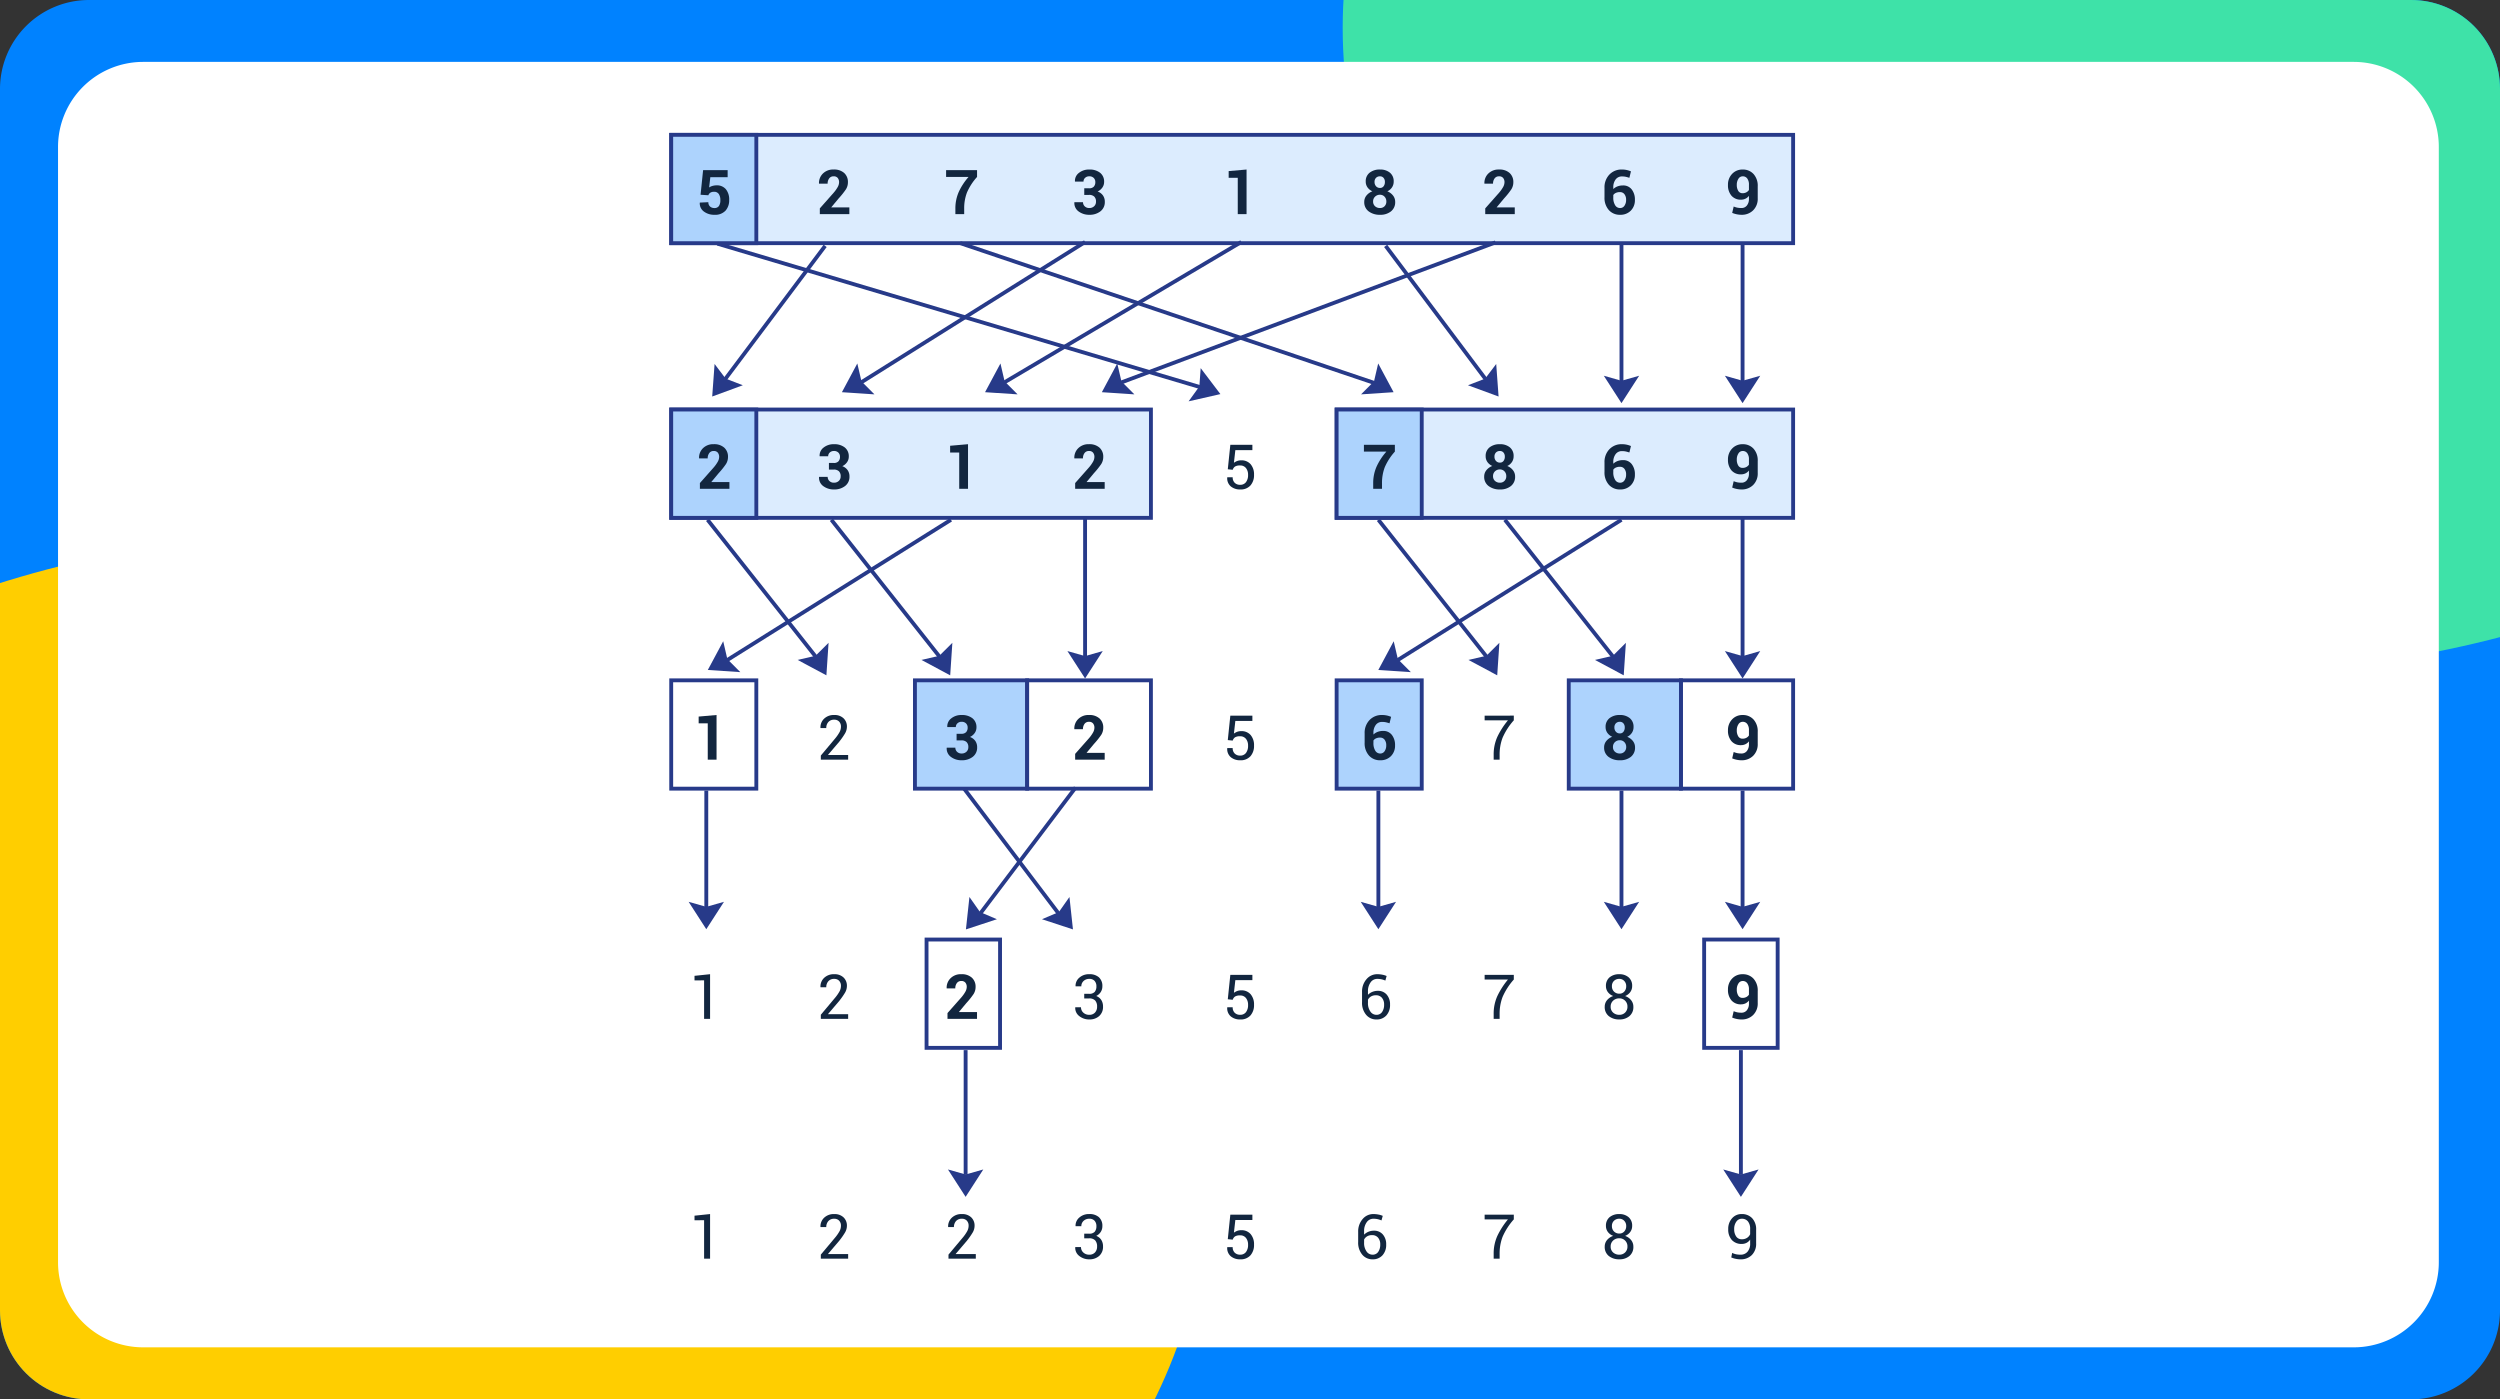 <svg xmlns="http://www.w3.org/2000/svg" xmlns:xlink="http://www.w3.org/1999/xlink" width="646.217" height="361.714" viewBox="0 0 646.217 361.714">
  <rect x="0" y="0" width="646.217" height="361.714" fill="#333333" stroke="none"/>
  <defs>
    <clipPath id="clip-path">
      <path id="Exclusión_3" data-name="Exclusión 3" d="M623.217,361.714H23a23,23,0,0,1-23-23V23A23,23,0,0,1,23,0H623.217a23,23,0,0,1,23,23V338.713a23,23,0,0,1-23,23ZM48.9,20.2a23.026,23.026,0,0,0-23,23V321.4a23.026,23.026,0,0,0,23,23H597.316a23.026,23.026,0,0,0,23-23V43.2a23.026,23.026,0,0,0-23-23Z" transform="translate(0 0)" fill="#1789f7"/>
    </clipPath>
  </defs>
  <g id="Grupo_1075367" data-name="Grupo 1075367" transform="translate(7000 6940.357)">
    <path id="Trazado_830830" data-name="Trazado 830830" d="M23,0H623.217a23,23,0,0,1,23,23V338.714a23,23,0,0,1-23,23H23a23,23,0,0,1-23-23V23A23,23,0,0,1,23,0Z" transform="translate(-7000 -6940.357)" fill="#0082ff"/>
    <g id="Enmascarar_grupo_124" data-name="Enmascarar grupo 124" transform="translate(-7000 -6940.357)" clip-path="url(#clip-path)">
      <ellipse id="Elipse_9726" data-name="Elipse 9726" cx="224.686" cy="166.908" rx="224.686" ry="166.908" transform="translate(-137.272 137.566)" fill="#ffce00"/>
      <ellipse id="Elipse_9727" data-name="Elipse 9727" cx="224.686" cy="166.908" rx="224.686" ry="166.908" transform="translate(347.066 -159.693)" fill="#3ee2a8"/>
    </g>
    <path id="Trazado_830831" data-name="Trazado 830831" d="M22,0H593.4a22,22,0,0,1,22,22V310.269a22,22,0,0,1-22,22H22a22,22,0,0,1-22-22V22A22,22,0,0,1,22,0Z" transform="translate(-6985 -6924.357)" fill="#fff"/>
    <g id="Trazado_830832" data-name="Trazado 830832" transform="translate(-6827 -6835)" fill="#dcecfe">
      <path d="M 124.5 28.5 L 0.5 28.5 L 0.5 0.5 L 124.5 0.5 L 124.5 28.5 Z" stroke="none"/>
      <path d="M 1 1 L 1 28 L 124 28 L 124 1 L 1 1 M 0 0 L 125 0 L 125 29 L 0 29 L 0 0 Z" stroke="none" fill="#273a89"/>
    </g>
    <g id="Trazado_830833" data-name="Trazado 830833" transform="translate(-6655 -6835)" fill="#dcecfe">
      <path d="M 118.5 28.5 L 0.5 28.5 L 0.5 0.5 L 118.5 0.5 L 118.5 28.5 Z" stroke="none"/>
      <path d="M 1 1 L 1 28 L 118 28 L 118 1 L 1 1 M 0 0 L 119 0 L 119 29 L 0 29 L 0 0 Z" stroke="none" fill="#273a89"/>
    </g>
    <g id="Trazado_830834" data-name="Trazado 830834" transform="translate(-6827 -6835)" fill="#add3fd">
      <path d="M 22.5 28.5 L 0.5 28.5 L 0.5 0.5 L 22.5 0.5 L 22.5 28.5 Z" stroke="none"/>
      <path d="M 1 1 L 1 28 L 22 28 L 22 1 L 1 1 M 0 0 L 23 0 L 23 29 L 0 29 L 0 0 Z" stroke="none" fill="#273a89"/>
    </g>
    <g id="Trazado_830835" data-name="Trazado 830835" transform="translate(-6655 -6835)" fill="#add3fd">
      <path d="M 22.5 28.5 L 0.5 28.5 L 0.5 0.5 L 22.5 0.5 L 22.5 28.5 Z" stroke="none"/>
      <path d="M 1 1 L 1 28 L 22 28 L 22 1 L 1 1 M 0 0 L 23 0 L 23 29 L 0 29 L 0 0 Z" stroke="none" fill="#273a89"/>
    </g>
    <path id="Trazado_830836" data-name="Trazado 830836" d="M8.547,0H.914V-1.492L4.438-5.477A8.9,8.9,0,0,0,5.559-7.051a2.616,2.616,0,0,0,.332-1.184,1.7,1.7,0,0,0-.352-1.125,1.294,1.294,0,0,0-1.055-.422,1.354,1.354,0,0,0-1.148.539A2.208,2.208,0,0,0,2.93-7.875H.711L.7-7.922a3.379,3.379,0,0,1,1-2.566,3.746,3.746,0,0,1,2.789-1.051,3.858,3.858,0,0,1,2.719.895,3.111,3.111,0,0,1,.969,2.4,3.379,3.379,0,0,1-.543,1.867A21.021,21.021,0,0,1,5.758-4.039L3.883-1.789,3.9-1.75H8.547Z" transform="translate(-6820 -6814)" fill="#12263f"/>
    <path id="Trazado_830837" data-name="Trazado 830837" d="M8.555-9.617A14.691,14.691,0,0,0,5.93-5.551a11.494,11.494,0,0,0-.7,4.145V0H2.953V-1.406a10.535,10.535,0,0,1,.871-4.332A15.775,15.775,0,0,1,6.359-9.617H.555v-1.758h8Z" transform="translate(-6648 -6814)" fill="#12263f"/>
    <path id="Trazado_830838" data-name="Trazado 830838" d="M4.523-6.687A1.578,1.578,0,0,0,5.73-7.109,1.672,1.672,0,0,0,6.125-8.3a1.455,1.455,0,0,0-.414-1.062,1.546,1.546,0,0,0-1.156-.422A1.514,1.514,0,0,0,3.5-9.4a1.255,1.255,0,0,0-.426.977H.875L.859-8.469a2.582,2.582,0,0,1,1.031-2.2,4.115,4.115,0,0,1,2.664-.867,4.362,4.362,0,0,1,2.8.832A2.879,2.879,0,0,1,8.4-8.32a2.474,2.474,0,0,1-.449,1.434,3.07,3.07,0,0,1-1.23,1.027A2.873,2.873,0,0,1,8.094-4.84a2.784,2.784,0,0,1,.484,1.652A2.964,2.964,0,0,1,7.449-.73,4.518,4.518,0,0,1,4.555.164,4.51,4.51,0,0,1,1.836-.68,2.663,2.663,0,0,1,.711-3.047l.016-.047H2.945A1.433,1.433,0,0,0,3.395-2.02a1.6,1.6,0,0,0,1.16.434A1.76,1.76,0,0,0,5.82-2.047,1.538,1.538,0,0,0,6.3-3.211a1.766,1.766,0,0,0-.453-1.332,1.85,1.85,0,0,0-1.328-.434H3.266V-6.687Z" transform="translate(-6789 -6814)" fill="#12263f"/>
    <path id="Trazado_830839" data-name="Trazado 830839" d="M8.25-8.422a2.623,2.623,0,0,1-.437,1.5,2.946,2.946,0,0,1-1.2,1.02,3.479,3.479,0,0,1,1.477,1.1,2.621,2.621,0,0,1,.547,1.637,2.97,2.97,0,0,1-1.1,2.457A4.353,4.353,0,0,1,4.727.164,4.7,4.7,0,0,1,1.789-.715,2.917,2.917,0,0,1,.641-3.172a2.563,2.563,0,0,1,.566-1.637,3.591,3.591,0,0,1,1.535-1.1A3.041,3.041,0,0,1,1.48-6.926a2.543,2.543,0,0,1-.457-1.5A2.77,2.77,0,0,1,2.047-10.73a4.17,4.17,0,0,1,2.664-.809,3.894,3.894,0,0,1,2.555.809A2.818,2.818,0,0,1,8.25-8.422Zm-1.9,5.141a1.718,1.718,0,0,0-.473-1.246,1.561,1.561,0,0,0-1.168-.488,1.764,1.764,0,0,0-1.273.488A1.654,1.654,0,0,0,2.93-3.281a1.591,1.591,0,0,0,.5,1.234,1.841,1.841,0,0,0,1.293.461,1.578,1.578,0,0,0,1.164-.461A1.668,1.668,0,0,0,6.352-3.281ZM5.977-8.32a1.544,1.544,0,0,0-.352-1.066,1.167,1.167,0,0,0-.914-.395,1.375,1.375,0,0,0-1.023.387A1.46,1.46,0,0,0,3.3-8.32,1.593,1.593,0,0,0,3.7-7.2a1.333,1.333,0,0,0,1.031.426A1.112,1.112,0,0,0,5.633-7.2,1.727,1.727,0,0,0,5.977-8.32Z" transform="translate(-6617 -6814)" fill="#12263f"/>
    <path id="Trazado_830840" data-name="Trazado 830840" d="M6.219,0H3.945V-9.391H1.594v-1.742l4.625-.406Z" transform="translate(-6756 -6814)" fill="#12263f"/>
    <path id="Trazado_830841" data-name="Trazado 830841" d="M5.227-11.539a5.886,5.886,0,0,1,1.23.121,6.215,6.215,0,0,1,1.121.355L7.172-9.391a8.623,8.623,0,0,0-.953-.27,4.725,4.725,0,0,0-.977-.09,1.967,1.967,0,0,0-1.613.766,3.327,3.327,0,0,0-.613,2.133v.367A3.172,3.172,0,0,1,4.1-7.176a3.82,3.82,0,0,1,1.4-.246A2.748,2.748,0,0,1,7.781-6.387a4.217,4.217,0,0,1,.82,2.7A3.778,3.778,0,0,1,7.539-.906,3.736,3.736,0,0,1,4.766.164a3.763,3.763,0,0,1-2.9-1.219A4.738,4.738,0,0,1,.742-4.391V-6.773a4.748,4.748,0,0,1,1.27-3.465A4.3,4.3,0,0,1,5.227-11.539ZM4.742-5.7a2.505,2.505,0,0,0-1.051.2,1.618,1.618,0,0,0-.676.551v.609A3.637,3.637,0,0,0,3.5-2.3a1.465,1.465,0,0,0,1.27.719,1.319,1.319,0,0,0,1.133-.6,2.545,2.545,0,0,0,.422-1.5A2.305,2.305,0,0,0,5.895-5.16,1.4,1.4,0,0,0,4.742-5.7Z" transform="translate(-6586 -6814)" fill="#12263f"/>
    <path id="Trazado_830842" data-name="Trazado 830842" d="M8.547,0H.914V-1.492L4.438-5.477A8.9,8.9,0,0,0,5.559-7.051a2.616,2.616,0,0,0,.332-1.184,1.7,1.7,0,0,0-.352-1.125,1.294,1.294,0,0,0-1.055-.422,1.354,1.354,0,0,0-1.148.539A2.208,2.208,0,0,0,2.93-7.875H.711L.7-7.922a3.379,3.379,0,0,1,1-2.566,3.746,3.746,0,0,1,2.789-1.051,3.858,3.858,0,0,1,2.719.895,3.111,3.111,0,0,1,.969,2.4,3.379,3.379,0,0,1-.543,1.867A21.021,21.021,0,0,1,5.758-4.039L3.883-1.789,3.9-1.75H8.547Z" transform="translate(-6723 -6814)" fill="#12263f"/>
    <path id="Trazado_830843" data-name="Trazado 830843" d="M4.156-1.586a1.73,1.73,0,0,0,1.383-.637A2.669,2.669,0,0,0,6.078-4v-.734a2.515,2.515,0,0,1-.906.742,2.577,2.577,0,0,1-1.125.25A3.134,3.134,0,0,1,1.559-4.773a4.111,4.111,0,0,1-.9-2.8,3.95,3.95,0,0,1,1.07-2.836,3.609,3.609,0,0,1,2.734-1.125,3.674,3.674,0,0,1,2.8,1.156,4.494,4.494,0,0,1,1.086,3.2v3.063A4.168,4.168,0,0,1,7.168-.992,4.132,4.132,0,0,1,4.156.164,6.083,6.083,0,0,1,2.934.035,6.265,6.265,0,0,1,1.75-.328l.383-1.648a5.191,5.191,0,0,0,.961.3A5.447,5.447,0,0,0,4.156-1.586ZM4.43-5.414a2.033,2.033,0,0,0,.977-.227,1.808,1.808,0,0,0,.672-.609V-7.578a2.635,2.635,0,0,0-.437-1.637,1.405,1.405,0,0,0-1.172-.566,1.28,1.28,0,0,0-1.109.637,2.774,2.774,0,0,0-.422,1.566,2.861,2.861,0,0,0,.383,1.57A1.24,1.24,0,0,0,4.43-5.414Z" transform="translate(-6554 -6814)" fill="#12263f"/>
    <path id="Trazado_830844" data-name="Trazado 830844" d="M1.367-5.055l.656-6.32h5.7v1.367H3.32L2.953-6.734a3.511,3.511,0,0,1,.813-.449,2.858,2.858,0,0,1,1.016-.184,3.1,3.1,0,0,1,2.473.988,3.992,3.992,0,0,1,.895,2.754A4,4,0,0,1,7.23-.875,3.382,3.382,0,0,1,4.555.164,3.666,3.666,0,0,1,2.148-.625a2.731,2.731,0,0,1-.922-2.32l.016-.047H2.633a1.9,1.9,0,0,0,.535,1.441,1.924,1.924,0,0,0,1.387.512A1.816,1.816,0,0,0,6.07-1.727a2.976,2.976,0,0,0,.539-1.883,2.71,2.71,0,0,0-.543-1.758,1.835,1.835,0,0,0-1.512-.672,2.416,2.416,0,0,0-1.312.273,1.6,1.6,0,0,0-.6.844Z" transform="translate(-6684 -6814)" fill="#12263f"/>
    <g id="Trazado_830845" data-name="Trazado 830845" transform="translate(-6827 -6906)" fill="#dcecfe">
      <path d="M 290.5 28.5 L 0.5 28.5 L 0.5 0.5 L 290.5 0.5 L 290.5 28.5 Z" stroke="none"/>
      <path d="M 1 1 L 1 28 L 290 28 L 290 1 L 1 1 M 0 0 L 291 0 L 291 29 L 0 29 L 0 0 Z" stroke="none" fill="#273a89"/>
    </g>
    <g id="Trazado_830846" data-name="Trazado 830846" transform="translate(-6827 -6906)" fill="#add3fd">
      <path d="M 22.5 28.5 L 0.5 28.5 L 0.5 0.5 L 22.5 0.5 L 22.5 28.5 Z" stroke="none"/>
      <path d="M 1 1 L 1 28 L 22 28 L 22 1 L 1 1 M 0 0 L 23 0 L 23 29 L 0 29 L 0 0 Z" stroke="none" fill="#273a89"/>
    </g>
    <path id="Trazado_830847" data-name="Trazado 830847" d="M1.086-5.016l.656-6.359H8.086v1.828H3.609L3.3-6.891a2.756,2.756,0,0,1,.8-.387,3.855,3.855,0,0,1,1.055-.168,3.015,3.015,0,0,1,2.457.98,4.162,4.162,0,0,1,.871,2.816A3.989,3.989,0,0,1,7.539-.906,3.658,3.658,0,0,1,4.648.164,4.372,4.372,0,0,1,1.961-.668,2.6,2.6,0,0,1,.883-2.953L.9-2.992l2.2-.1a1.438,1.438,0,0,0,.43,1.109,1.589,1.589,0,0,0,1.125.4,1.342,1.342,0,0,0,1.184-.531A2.627,2.627,0,0,0,6.2-3.633,2.691,2.691,0,0,0,5.8-5.2a1.372,1.372,0,0,0-1.2-.582,1.748,1.748,0,0,0-1,.242,1.321,1.321,0,0,0-.5.656Z" transform="translate(-6820 -6885)" fill="#12263f"/>
    <path id="Trazado_830848" data-name="Trazado 830848" d="M8.547,0H.914V-1.492L4.438-5.477A8.9,8.9,0,0,0,5.559-7.051a2.616,2.616,0,0,0,.332-1.184,1.7,1.7,0,0,0-.352-1.125,1.294,1.294,0,0,0-1.055-.422,1.354,1.354,0,0,0-1.148.539A2.208,2.208,0,0,0,2.93-7.875H.711L.7-7.922a3.379,3.379,0,0,1,1-2.566,3.746,3.746,0,0,1,2.789-1.051,3.858,3.858,0,0,1,2.719.895,3.111,3.111,0,0,1,.969,2.4,3.379,3.379,0,0,1-.543,1.867A21.021,21.021,0,0,1,5.758-4.039L3.883-1.789,3.9-1.75H8.547Z" transform="translate(-6789 -6885)" fill="#12263f"/>
    <path id="Trazado_830849" data-name="Trazado 830849" d="M8.555-9.617A14.691,14.691,0,0,0,5.93-5.551a11.494,11.494,0,0,0-.7,4.145V0H2.953V-1.406a10.535,10.535,0,0,1,.871-4.332A15.775,15.775,0,0,1,6.359-9.617H.555v-1.758h8Z" transform="translate(-6756 -6885)" fill="#12263f"/>
    <path id="Trazado_830850" data-name="Trazado 830850" d="M4.523-6.687A1.578,1.578,0,0,0,5.73-7.109,1.672,1.672,0,0,0,6.125-8.3a1.455,1.455,0,0,0-.414-1.062,1.546,1.546,0,0,0-1.156-.422A1.514,1.514,0,0,0,3.5-9.4a1.255,1.255,0,0,0-.426.977H.875L.859-8.469a2.582,2.582,0,0,1,1.031-2.2,4.115,4.115,0,0,1,2.664-.867,4.362,4.362,0,0,1,2.8.832A2.879,2.879,0,0,1,8.4-8.32a2.474,2.474,0,0,1-.449,1.434,3.07,3.07,0,0,1-1.23,1.027A2.873,2.873,0,0,1,8.094-4.84a2.784,2.784,0,0,1,.484,1.652A2.964,2.964,0,0,1,7.449-.73,4.518,4.518,0,0,1,4.555.164,4.51,4.51,0,0,1,1.836-.68,2.663,2.663,0,0,1,.711-3.047l.016-.047H2.945A1.433,1.433,0,0,0,3.395-2.02a1.6,1.6,0,0,0,1.16.434A1.76,1.76,0,0,0,5.82-2.047,1.538,1.538,0,0,0,6.3-3.211a1.766,1.766,0,0,0-.453-1.332,1.85,1.85,0,0,0-1.328-.434H3.266V-6.687Z" transform="translate(-6723 -6885)" fill="#12263f"/>
    <path id="Trazado_830851" data-name="Trazado 830851" d="M6.219,0H3.945V-9.391H1.594v-1.742l4.625-.406Z" transform="translate(-6684 -6885)" fill="#12263f"/>
    <path id="Trazado_830852" data-name="Trazado 830852" d="M8.25-8.422a2.623,2.623,0,0,1-.437,1.5,2.946,2.946,0,0,1-1.2,1.02,3.479,3.479,0,0,1,1.477,1.1,2.621,2.621,0,0,1,.547,1.637,2.97,2.97,0,0,1-1.1,2.457A4.353,4.353,0,0,1,4.727.164,4.7,4.7,0,0,1,1.789-.715,2.917,2.917,0,0,1,.641-3.172a2.563,2.563,0,0,1,.566-1.637,3.591,3.591,0,0,1,1.535-1.1A3.041,3.041,0,0,1,1.48-6.926a2.543,2.543,0,0,1-.457-1.5A2.77,2.77,0,0,1,2.047-10.73a4.17,4.17,0,0,1,2.664-.809,3.894,3.894,0,0,1,2.555.809A2.818,2.818,0,0,1,8.25-8.422Zm-1.9,5.141a1.718,1.718,0,0,0-.473-1.246,1.561,1.561,0,0,0-1.168-.488,1.764,1.764,0,0,0-1.273.488A1.654,1.654,0,0,0,2.93-3.281a1.591,1.591,0,0,0,.5,1.234,1.841,1.841,0,0,0,1.293.461,1.578,1.578,0,0,0,1.164-.461A1.668,1.668,0,0,0,6.352-3.281ZM5.977-8.32a1.544,1.544,0,0,0-.352-1.066,1.167,1.167,0,0,0-.914-.395,1.375,1.375,0,0,0-1.023.387A1.46,1.46,0,0,0,3.3-8.32,1.593,1.593,0,0,0,3.7-7.2a1.333,1.333,0,0,0,1.031.426A1.112,1.112,0,0,0,5.633-7.2,1.727,1.727,0,0,0,5.977-8.32Z" transform="translate(-6648 -6885)" fill="#12263f"/>
    <path id="Trazado_830853" data-name="Trazado 830853" d="M8.547,0H.914V-1.492L4.438-5.477A8.9,8.9,0,0,0,5.559-7.051a2.616,2.616,0,0,0,.332-1.184,1.7,1.7,0,0,0-.352-1.125,1.294,1.294,0,0,0-1.055-.422,1.354,1.354,0,0,0-1.148.539A2.208,2.208,0,0,0,2.93-7.875H.711L.7-7.922a3.379,3.379,0,0,1,1-2.566,3.746,3.746,0,0,1,2.789-1.051,3.858,3.858,0,0,1,2.719.895,3.111,3.111,0,0,1,.969,2.4,3.379,3.379,0,0,1-.543,1.867A21.021,21.021,0,0,1,5.758-4.039L3.883-1.789,3.9-1.75H8.547Z" transform="translate(-6617 -6885)" fill="#12263f"/>
    <path id="Trazado_830854" data-name="Trazado 830854" d="M5.227-11.539a5.886,5.886,0,0,1,1.23.121,6.215,6.215,0,0,1,1.121.355L7.172-9.391a8.623,8.623,0,0,0-.953-.27,4.725,4.725,0,0,0-.977-.09,1.967,1.967,0,0,0-1.613.766,3.327,3.327,0,0,0-.613,2.133v.367A3.172,3.172,0,0,1,4.1-7.176a3.82,3.82,0,0,1,1.4-.246A2.748,2.748,0,0,1,7.781-6.387a4.217,4.217,0,0,1,.82,2.7A3.778,3.778,0,0,1,7.539-.906,3.736,3.736,0,0,1,4.766.164a3.763,3.763,0,0,1-2.9-1.219A4.738,4.738,0,0,1,.742-4.391V-6.773a4.748,4.748,0,0,1,1.27-3.465A4.3,4.3,0,0,1,5.227-11.539ZM4.742-5.7a2.505,2.505,0,0,0-1.051.2,1.618,1.618,0,0,0-.676.551v.609A3.637,3.637,0,0,0,3.5-2.3a1.465,1.465,0,0,0,1.27.719,1.319,1.319,0,0,0,1.133-.6,2.545,2.545,0,0,0,.422-1.5A2.305,2.305,0,0,0,5.895-5.16,1.4,1.4,0,0,0,4.742-5.7Z" transform="translate(-6586 -6885)" fill="#12263f"/>
    <path id="Trazado_830855" data-name="Trazado 830855" d="M4.156-1.586a1.73,1.73,0,0,0,1.383-.637A2.669,2.669,0,0,0,6.078-4v-.734a2.515,2.515,0,0,1-.906.742,2.577,2.577,0,0,1-1.125.25A3.134,3.134,0,0,1,1.559-4.773a4.111,4.111,0,0,1-.9-2.8,3.95,3.95,0,0,1,1.07-2.836,3.609,3.609,0,0,1,2.734-1.125,3.674,3.674,0,0,1,2.8,1.156,4.494,4.494,0,0,1,1.086,3.2v3.063A4.168,4.168,0,0,1,7.168-.992,4.132,4.132,0,0,1,4.156.164,6.083,6.083,0,0,1,2.934.035,6.265,6.265,0,0,1,1.75-.328l.383-1.648a5.191,5.191,0,0,0,.961.3A5.447,5.447,0,0,0,4.156-1.586ZM4.43-5.414a2.033,2.033,0,0,0,.977-.227,1.808,1.808,0,0,0,.672-.609V-7.578a2.635,2.635,0,0,0-.437-1.637,1.405,1.405,0,0,0-1.172-.566,1.28,1.28,0,0,0-1.109.637,2.774,2.774,0,0,0-.422,1.566,2.861,2.861,0,0,0,.383,1.57A1.24,1.24,0,0,0,4.43-5.414Z" transform="translate(-6554 -6885)" fill="#12263f"/>
    <path id="Trazado_830856" data-name="Trazado 830856" d="M5.547,0H4V-9.953L1.523-9.93v-1.187l4.023-.422Z" transform="translate(-6822 -6677)" fill="#12263f"/>
    <path id="Trazado_830857" data-name="Trazado 830857" d="M8.234,0H1.172V-1.055l3.57-4.258a10.726,10.726,0,0,0,1.293-1.84,3.07,3.07,0,0,0,.34-1.379,1.841,1.841,0,0,0-.461-1.293,1.639,1.639,0,0,0-1.273-.5,1.908,1.908,0,0,0-1.535.617,2.286,2.286,0,0,0-.527,1.539H1.094l-.016-.047a3.068,3.068,0,0,1,.93-2.355,3.566,3.566,0,0,1,2.633-.965,3.31,3.31,0,0,1,2.4.844,2.894,2.894,0,0,1,.875,2.18,3.476,3.476,0,0,1-.5,1.758A19.612,19.612,0,0,1,5.906-4.6L3.039-1.242l.016.039h5.18Z" transform="translate(-6789 -6677)" fill="#12263f"/>
    <path id="Trazado_830858" data-name="Trazado 830858" d="M8.547,0H.914V-1.492L4.438-5.477A8.9,8.9,0,0,0,5.559-7.051a2.616,2.616,0,0,0,.332-1.184,1.7,1.7,0,0,0-.352-1.125,1.294,1.294,0,0,0-1.055-.422,1.354,1.354,0,0,0-1.148.539A2.208,2.208,0,0,0,2.93-7.875H.711L.7-7.922a3.379,3.379,0,0,1,1-2.566,3.746,3.746,0,0,1,2.789-1.051,3.858,3.858,0,0,1,2.719.895,3.111,3.111,0,0,1,.969,2.4,3.379,3.379,0,0,1-.543,1.867A21.021,21.021,0,0,1,5.758-4.039L3.883-1.789,3.9-1.75H8.547Z" transform="translate(-6756 -6677)" fill="#12263f"/>
    <path id="Trazado_830859" data-name="Trazado 830859" d="M4.523-6.469A1.8,1.8,0,0,0,5.98-6.98a2.179,2.179,0,0,0,.426-1.434A2.02,2.02,0,0,0,5.941-9.8a1.741,1.741,0,0,0-1.379-.527,2.057,2.057,0,0,0-1.473.551A1.819,1.819,0,0,0,2.508-8.4H1.039l-.023-.047a2.718,2.718,0,0,1,.969-2.187,3.709,3.709,0,0,1,2.578-.906,3.6,3.6,0,0,1,2.484.8,2.991,2.991,0,0,1,.9,2.355A2.65,2.65,0,0,1,7.527-6.93,2.818,2.818,0,0,1,6.359-5.906,2.688,2.688,0,0,1,7.668-4.863a3.063,3.063,0,0,1,.449,1.691A3.122,3.122,0,0,1,7.129-.723,3.7,3.7,0,0,1,4.563.164,4.064,4.064,0,0,1,2-.691,2.62,2.62,0,0,1,.938-2.953L.953-3H2.422a1.846,1.846,0,0,0,.6,1.395,2.152,2.152,0,0,0,1.543.566,1.914,1.914,0,0,0,1.477-.582,2.147,2.147,0,0,0,.539-1.52,2.273,2.273,0,0,0-.5-1.6,2.041,2.041,0,0,0-1.559-.531H3.258v-1.2Z" transform="translate(-6723 -6677)" fill="#12263f"/>
    <path id="Trazado_830860" data-name="Trazado 830860" d="M1.367-5.055l.656-6.32h5.7v1.367H3.32L2.953-6.734a3.511,3.511,0,0,1,.813-.449,2.858,2.858,0,0,1,1.016-.184,3.1,3.1,0,0,1,2.473.988,3.992,3.992,0,0,1,.895,2.754A4,4,0,0,1,7.23-.875,3.382,3.382,0,0,1,4.555.164,3.666,3.666,0,0,1,2.148-.625a2.731,2.731,0,0,1-.922-2.32l.016-.047H2.633a1.9,1.9,0,0,0,.535,1.441,1.924,1.924,0,0,0,1.387.512A1.816,1.816,0,0,0,6.07-1.727a2.976,2.976,0,0,0,.539-1.883,2.71,2.71,0,0,0-.543-1.758,1.835,1.835,0,0,0-1.512-.672,2.416,2.416,0,0,0-1.312.273,1.6,1.6,0,0,0-.6.844Z" transform="translate(-6684 -6677)" fill="#12263f"/>
    <path id="Trazado_830861" data-name="Trazado 830861" d="M5.008-11.539a6.679,6.679,0,0,1,1.328.133,4.8,4.8,0,0,1,1.086.336l-.328,1.18a5.748,5.748,0,0,0-.937-.316,4.842,4.842,0,0,0-1.148-.121,2.06,2.06,0,0,0-1.738.914A3.817,3.817,0,0,0,2.6-7.1v.883a3.48,3.48,0,0,1,1.129-.75,3.591,3.591,0,0,1,1.4-.273,2.921,2.921,0,0,1,2.324.984,3.8,3.8,0,0,1,.855,2.586A3.97,3.97,0,0,1,7.355-.879,3.333,3.333,0,0,1,4.773.164a3.385,3.385,0,0,1-2.641-1.2A4.767,4.767,0,0,1,1.07-4.312V-6.93a4.849,4.849,0,0,1,1.137-3.3A3.572,3.572,0,0,1,5.008-11.539ZM4.641-6.094a2.4,2.4,0,0,0-1.246.309,2.065,2.065,0,0,0-.793.832v.789A3.731,3.731,0,0,0,3.23-1.879a1.872,1.872,0,0,0,1.543.84,1.708,1.708,0,0,0,1.48-.73,3.21,3.21,0,0,0,.52-1.9,2.634,2.634,0,0,0-.559-1.766A1.954,1.954,0,0,0,4.641-6.094Z" transform="translate(-6649 -6677)" fill="#12263f"/>
    <path id="Trazado_830862" data-name="Trazado 830862" d="M8.3-10.164A16.909,16.909,0,0,0,5.391-5.641a12.12,12.12,0,0,0-.758,4.4V0H3.094V-1.242a11,11,0,0,1,.949-4.645,20.351,20.351,0,0,1,2.746-4.277H.758v-1.211H8.3Z" transform="translate(-6617 -6677)" fill="#12263f"/>
    <path id="Trazado_830863" data-name="Trazado 830863" d="M7.891-8.469a2.563,2.563,0,0,1-.5,1.566A3.029,3.029,0,0,1,6.063-5.891,3.333,3.333,0,0,1,7.617-4.82a2.641,2.641,0,0,1,.586,1.7A3,3,0,0,1,7.184-.7a3.892,3.892,0,0,1-2.6.859A4.194,4.194,0,0,1,1.855-.7,2.952,2.952,0,0,1,.8-3.125a2.608,2.608,0,0,1,.6-1.7A3.446,3.446,0,0,1,3.008-5.9a3,3,0,0,1-1.383-1,2.536,2.536,0,0,1-.508-1.566,2.787,2.787,0,0,1,.957-2.281,3.8,3.8,0,0,1,2.5-.789,3.558,3.558,0,0,1,2.387.793A2.822,2.822,0,0,1,7.891-8.469ZM6.672-3.156a2.067,2.067,0,0,0-.605-1.531,2.039,2.039,0,0,0-1.5-.6,2.231,2.231,0,0,0-1.6.6,2.021,2.021,0,0,0-.633,1.531,1.99,1.99,0,0,0,.629,1.539,2.3,2.3,0,0,0,1.621.578,2.049,2.049,0,0,0,1.488-.582A2.046,2.046,0,0,0,6.672-3.156Zm-.32-5.289A1.869,1.869,0,0,0,5.84-9.8a1.692,1.692,0,0,0-1.27-.531A1.917,1.917,0,0,0,3.2-9.816a1.8,1.8,0,0,0-.539,1.371A1.887,1.887,0,0,0,3.2-7.039,1.889,1.889,0,0,0,4.586-6.5a1.655,1.655,0,0,0,1.262-.539A1.976,1.976,0,0,0,6.352-8.445Z" transform="translate(-6586 -6677)" fill="#12263f"/>
    <path id="Trazado_830864" data-name="Trazado 830864" d="M4.156-1.586a1.73,1.73,0,0,0,1.383-.637A2.669,2.669,0,0,0,6.078-4v-.734a2.515,2.515,0,0,1-.906.742,2.577,2.577,0,0,1-1.125.25A3.134,3.134,0,0,1,1.559-4.773a4.111,4.111,0,0,1-.9-2.8,3.95,3.95,0,0,1,1.07-2.836,3.609,3.609,0,0,1,2.734-1.125,3.674,3.674,0,0,1,2.8,1.156,4.494,4.494,0,0,1,1.086,3.2v3.063A4.168,4.168,0,0,1,7.168-.992,4.132,4.132,0,0,1,4.156.164,6.083,6.083,0,0,1,2.934.035,6.265,6.265,0,0,1,1.75-.328l.383-1.648a5.191,5.191,0,0,0,.961.3A5.447,5.447,0,0,0,4.156-1.586ZM4.43-5.414a2.033,2.033,0,0,0,.977-.227,1.808,1.808,0,0,0,.672-.609V-7.578a2.635,2.635,0,0,0-.437-1.637,1.405,1.405,0,0,0-1.172-.566,1.28,1.28,0,0,0-1.109.637,2.774,2.774,0,0,0-.422,1.566,2.861,2.861,0,0,0,.383,1.57A1.24,1.24,0,0,0,4.43-5.414Z" transform="translate(-6554 -6677)" fill="#12263f"/>
    <path id="Trazado_830865" data-name="Trazado 830865" d="M5.547,0H4V-9.953L1.523-9.93v-1.187l4.023-.422Z" transform="translate(-6822 -6615)" fill="#12263f"/>
    <path id="Trazado_830866" data-name="Trazado 830866" d="M8.234,0H1.172V-1.055l3.57-4.258a10.726,10.726,0,0,0,1.293-1.84,3.07,3.07,0,0,0,.34-1.379,1.841,1.841,0,0,0-.461-1.293,1.639,1.639,0,0,0-1.273-.5,1.908,1.908,0,0,0-1.535.617,2.286,2.286,0,0,0-.527,1.539H1.094l-.016-.047a3.068,3.068,0,0,1,.93-2.355,3.566,3.566,0,0,1,2.633-.965,3.31,3.31,0,0,1,2.4.844,2.894,2.894,0,0,1,.875,2.18,3.476,3.476,0,0,1-.5,1.758A19.612,19.612,0,0,1,5.906-4.6L3.039-1.242l.016.039h5.18Z" transform="translate(-6789 -6615)" fill="#12263f"/>
    <path id="Trazado_830867" data-name="Trazado 830867" d="M8.234,0H1.172V-1.055l3.57-4.258a10.726,10.726,0,0,0,1.293-1.84,3.07,3.07,0,0,0,.34-1.379,1.841,1.841,0,0,0-.461-1.293,1.639,1.639,0,0,0-1.273-.5,1.908,1.908,0,0,0-1.535.617,2.286,2.286,0,0,0-.527,1.539H1.094l-.016-.047a3.068,3.068,0,0,1,.93-2.355,3.566,3.566,0,0,1,2.633-.965,3.31,3.31,0,0,1,2.4.844,2.894,2.894,0,0,1,.875,2.18,3.476,3.476,0,0,1-.5,1.758A19.612,19.612,0,0,1,5.906-4.6L3.039-1.242l.016.039h5.18Z" transform="translate(-6756 -6615)" fill="#12263f"/>
    <path id="Trazado_830868" data-name="Trazado 830868" d="M4.523-6.469A1.8,1.8,0,0,0,5.98-6.98a2.179,2.179,0,0,0,.426-1.434A2.02,2.02,0,0,0,5.941-9.8a1.741,1.741,0,0,0-1.379-.527,2.057,2.057,0,0,0-1.473.551A1.819,1.819,0,0,0,2.508-8.4H1.039l-.023-.047a2.718,2.718,0,0,1,.969-2.187,3.709,3.709,0,0,1,2.578-.906,3.6,3.6,0,0,1,2.484.8,2.991,2.991,0,0,1,.9,2.355A2.65,2.65,0,0,1,7.527-6.93,2.818,2.818,0,0,1,6.359-5.906,2.688,2.688,0,0,1,7.668-4.863a3.063,3.063,0,0,1,.449,1.691A3.122,3.122,0,0,1,7.129-.723,3.7,3.7,0,0,1,4.563.164,4.064,4.064,0,0,1,2-.691,2.62,2.62,0,0,1,.938-2.953L.953-3H2.422a1.846,1.846,0,0,0,.6,1.395,2.152,2.152,0,0,0,1.543.566,1.914,1.914,0,0,0,1.477-.582,2.147,2.147,0,0,0,.539-1.52,2.273,2.273,0,0,0-.5-1.6,2.041,2.041,0,0,0-1.559-.531H3.258v-1.2Z" transform="translate(-6723 -6615)" fill="#12263f"/>
    <path id="Trazado_830869" data-name="Trazado 830869" d="M1.367-5.055l.656-6.32h5.7v1.367H3.32L2.953-6.734a3.511,3.511,0,0,1,.813-.449,2.858,2.858,0,0,1,1.016-.184,3.1,3.1,0,0,1,2.473.988,3.992,3.992,0,0,1,.895,2.754A4,4,0,0,1,7.23-.875,3.382,3.382,0,0,1,4.555.164,3.666,3.666,0,0,1,2.148-.625a2.731,2.731,0,0,1-.922-2.32l.016-.047H2.633a1.9,1.9,0,0,0,.535,1.441,1.924,1.924,0,0,0,1.387.512A1.816,1.816,0,0,0,6.07-1.727a2.976,2.976,0,0,0,.539-1.883,2.71,2.71,0,0,0-.543-1.758,1.835,1.835,0,0,0-1.512-.672,2.416,2.416,0,0,0-1.312.273,1.6,1.6,0,0,0-.6.844Z" transform="translate(-6684 -6615)" fill="#12263f"/>
    <path id="Trazado_830870" data-name="Trazado 830870" d="M5.008-11.539a6.679,6.679,0,0,1,1.328.133,4.8,4.8,0,0,1,1.086.336l-.328,1.18a5.748,5.748,0,0,0-.937-.316,4.842,4.842,0,0,0-1.148-.121,2.06,2.06,0,0,0-1.738.914A3.817,3.817,0,0,0,2.6-7.1v.883a3.48,3.48,0,0,1,1.129-.75,3.591,3.591,0,0,1,1.4-.273,2.921,2.921,0,0,1,2.324.984,3.8,3.8,0,0,1,.855,2.586A3.97,3.97,0,0,1,7.355-.879,3.333,3.333,0,0,1,4.773.164a3.385,3.385,0,0,1-2.641-1.2A4.767,4.767,0,0,1,1.07-4.312V-6.93a4.849,4.849,0,0,1,1.137-3.3A3.572,3.572,0,0,1,5.008-11.539ZM4.641-6.094a2.4,2.4,0,0,0-1.246.309,2.065,2.065,0,0,0-.793.832v.789A3.731,3.731,0,0,0,3.23-1.879a1.872,1.872,0,0,0,1.543.84,1.708,1.708,0,0,0,1.48-.73,3.21,3.21,0,0,0,.52-1.9,2.634,2.634,0,0,0-.559-1.766A1.954,1.954,0,0,0,4.641-6.094Z" transform="translate(-6650 -6615)" fill="#12263f"/>
    <path id="Trazado_830871" data-name="Trazado 830871" d="M8.3-10.164A16.909,16.909,0,0,0,5.391-5.641a12.12,12.12,0,0,0-.758,4.4V0H3.094V-1.242a11,11,0,0,1,.949-4.645,20.351,20.351,0,0,1,2.746-4.277H.758v-1.211H8.3Z" transform="translate(-6617 -6615)" fill="#12263f"/>
    <path id="Trazado_830872" data-name="Trazado 830872" d="M7.891-8.469a2.563,2.563,0,0,1-.5,1.566A3.029,3.029,0,0,1,6.063-5.891,3.333,3.333,0,0,1,7.617-4.82a2.641,2.641,0,0,1,.586,1.7A3,3,0,0,1,7.184-.7a3.892,3.892,0,0,1-2.6.859A4.194,4.194,0,0,1,1.855-.7,2.952,2.952,0,0,1,.8-3.125a2.608,2.608,0,0,1,.6-1.7A3.446,3.446,0,0,1,3.008-5.9a3,3,0,0,1-1.383-1,2.536,2.536,0,0,1-.508-1.566,2.787,2.787,0,0,1,.957-2.281,3.8,3.8,0,0,1,2.5-.789,3.558,3.558,0,0,1,2.387.793A2.822,2.822,0,0,1,7.891-8.469ZM6.672-3.156a2.067,2.067,0,0,0-.605-1.531,2.039,2.039,0,0,0-1.5-.6,2.231,2.231,0,0,0-1.6.6,2.021,2.021,0,0,0-.633,1.531,1.99,1.99,0,0,0,.629,1.539,2.3,2.3,0,0,0,1.621.578,2.049,2.049,0,0,0,1.488-.582A2.046,2.046,0,0,0,6.672-3.156Zm-.32-5.289A1.869,1.869,0,0,0,5.84-9.8a1.692,1.692,0,0,0-1.27-.531A1.917,1.917,0,0,0,3.2-9.816a1.8,1.8,0,0,0-.539,1.371A1.887,1.887,0,0,0,3.2-7.039,1.889,1.889,0,0,0,4.586-6.5a1.655,1.655,0,0,0,1.262-.539A1.976,1.976,0,0,0,6.352-8.445Z" transform="translate(-6586 -6615)" fill="#12263f"/>
    <path id="Trazado_830873" data-name="Trazado 830873" d="M3.914-1.039A2.289,2.289,0,0,0,5.707-1.8a3.153,3.153,0,0,0,.684-2.172v-.969a2.479,2.479,0,0,1-.934.84,2.65,2.65,0,0,1-1.223.285A3.329,3.329,0,0,1,1.66-4.832,3.985,3.985,0,0,1,.727-7.641a4.011,4.011,0,0,1,.992-2.809,3.185,3.185,0,0,1,2.453-1.09,3.622,3.622,0,0,1,2.734,1.07A4.181,4.181,0,0,1,7.938-7.445v3.453A4.077,4.077,0,0,1,6.813-.934a3.976,3.976,0,0,1-2.9,1.1A6.3,6.3,0,0,1,2.684.039,5.581,5.581,0,0,1,1.508-.328L1.742-1.5a4.439,4.439,0,0,0,1.012.355A5.632,5.632,0,0,0,3.914-1.039Zm.32-3.984A2.39,2.39,0,0,0,5.59-5.391a2.152,2.152,0,0,0,.8-.937V-7.672a3.01,3.01,0,0,0-.57-1.965,1.96,1.96,0,0,0-1.6-.691,1.683,1.683,0,0,0-1.395.746,3.156,3.156,0,0,0-.559,1.941,3.191,3.191,0,0,0,.516,1.895A1.681,1.681,0,0,0,4.234-5.023Z" transform="translate(-6554 -6615)" fill="#12263f"/>
    <path id="Trazado_827137" data-name="Trazado 827137" d="M-8328.714-6349.974l-27.052,36.066" transform="translate(1542 -526.824)" fill="none" stroke="#273a89" stroke-width="1"/>
    <path id="Trazado_827138" data-name="Trazado 827138" d="M4.569,5.764,0,7.067,4.557,0l.011.014L4.58,0,9.137,7.067Z" transform="matrix(-0.799, -0.602, 0.602, -0.799, -6812.243, -6835.128)" fill="#273a89"/>
    <path id="Trazado_827137-2" data-name="Trazado 827137" d="M-8355.766-6349.974l27.052,36.066" transform="translate(1713.938 -526.824)" fill="none" stroke="#273a89" stroke-width="1"/>
    <path id="Trazado_827138-2" data-name="Trazado 827138" d="M4.569,1.3,0,0,4.557,7.067l.011-.014.011.014L9.137,0Z" transform="matrix(0.799, -0.602, 0.602, 0.799, -6620.551, -6840.772)" fill="#273a89"/>
    <path id="Trazado_827137-3" data-name="Trazado 827137" d="M-8355.766-6349.974v35.75" transform="translate(1774.896 -527.622)" fill="none" stroke="#273a89" stroke-width="1"/>
    <path id="Trazado_827138-3" data-name="Trazado 827138" d="M4.569,1.3,0,0,4.557,7.067l.011-.014.011.014L9.137,0Z" transform="translate(-6585.438 -6843.234)" fill="#273a89"/>
    <path id="Trazado_827137-4" data-name="Trazado 827137" d="M-8355.766-6349.974v30.138" transform="translate(1538.334 -386.026)" fill="none" stroke="#273a89" stroke-width="1"/>
    <path id="Trazado_827138-4" data-name="Trazado 827138" d="M4.569,1.3,0,0,4.557,7.067l.011-.014.011.014L9.137,0Z" transform="translate(-6822 -6707.25)" fill="#273a89"/>
    <path id="Trazado_827137-5" data-name="Trazado 827137" d="M-8355.766-6349.974v32.238" transform="translate(1605.366 -318.943)" fill="none" stroke="#273a89" stroke-width="1"/>
    <path id="Trazado_827138-5" data-name="Trazado 827138" d="M4.569,1.3,0,0,4.557,7.067l.011-.014.011.014L9.137,0Z" transform="translate(-6754.968 -6638.067)" fill="#273a89"/>
    <path id="Trazado_827137-6" data-name="Trazado 827137" d="M-8355.766-6349.974v32.238" transform="translate(1805.765 -318.943)" fill="none" stroke="#273a89" stroke-width="1"/>
    <path id="Trazado_827138-6" data-name="Trazado 827138" d="M4.569,1.3,0,0,4.557,7.067l.011-.014.011.014L9.137,0Z" transform="translate(-6554.569 -6638.067)" fill="#273a89"/>
    <path id="Trazado_827137-7" data-name="Trazado 827137" d="M-8355.766-6349.974v30.138" transform="translate(1712.059 -386.026)" fill="none" stroke="#273a89" stroke-width="1"/>
    <path id="Trazado_827138-7" data-name="Trazado 827138" d="M4.569,1.3,0,0,4.557,7.067l.011-.014.011.014L9.137,0Z" transform="translate(-6648.275 -6707.25)" fill="#273a89"/>
    <path id="Trazado_827137-8" data-name="Trazado 827137" d="M-8355.766-6349.974v30.138" transform="translate(1774.896 -386.026)" fill="none" stroke="#273a89" stroke-width="1"/>
    <path id="Trazado_827138-8" data-name="Trazado 827138" d="M4.569,1.3,0,0,4.557,7.067l.011-.014.011.014L9.137,0Z" transform="translate(-6585.438 -6707.25)" fill="#273a89"/>
    <path id="Trazado_827137-9" data-name="Trazado 827137" d="M-8355.766-6349.974v30.138" transform="translate(1806.197 -386.026)" fill="none" stroke="#273a89" stroke-width="1"/>
    <path id="Trazado_827138-9" data-name="Trazado 827138" d="M4.569,1.3,0,0,4.557,7.067l.011-.014.011.014L9.137,0Z" transform="translate(-6554.137 -6707.25)" fill="#273a89"/>
    <path id="Trazado_827137-10" data-name="Trazado 827137" d="M-8355.766-6349.974v35.75" transform="translate(1806.197 -527.622)" fill="none" stroke="#273a89" stroke-width="1"/>
    <path id="Trazado_827138-10" data-name="Trazado 827138" d="M4.569,1.3,0,0,4.557,7.067l.011-.014.011.014L9.137,0Z" transform="translate(-6554.137 -6843.234)" fill="#273a89"/>
    <path id="Trazado_827137-11" data-name="Trazado 827137" d="M-8355.766-6349.974v35.75" transform="translate(1636.245 -456.456)" fill="none" stroke="#273a89" stroke-width="1"/>
    <path id="Trazado_827138-11" data-name="Trazado 827138" d="M4.569,1.3,0,0,4.557,7.067l.011-.014.011.014L9.137,0Z" transform="translate(-6724.089 -6772.067)" fill="#273a89"/>
    <path id="Trazado_827137-12" data-name="Trazado 827137" d="M-8355.766-6349.974v35.75" transform="translate(1806.197 -456.456)" fill="none" stroke="#273a89" stroke-width="1"/>
    <path id="Trazado_827138-12" data-name="Trazado 827138" d="M4.569,1.3,0,0,4.557,7.067l.011-.014.011.014L9.137,0Z" transform="translate(-6554.137 -6772.067)" fill="#273a89"/>
    <path id="Trazado_827137-13" data-name="Trazado 827137" d="M-8297.77-6349.974l-58,36.362" transform="translate(1578.249 -527.829)" fill="none" stroke="#273a89" stroke-width="1"/>
    <path id="Trazado_827138-13" data-name="Trazado 827138" d="M4.569,5.764,0,7.067,4.557,0l.011.014L4.58,0,9.137,7.067Z" transform="translate(-6780.147 -6834.991) rotate(-119)" fill="#273a89"/>
    <path id="Trazado_827137-14" data-name="Trazado 827137" d="M-8297.77-6349.974l-58,36.362" transform="translate(1543.583 -456.026)" fill="none" stroke="#273a89" stroke-width="1"/>
    <path id="Trazado_827138-14" data-name="Trazado 827138" d="M4.569,5.764,0,7.067,4.557,0l.011.014L4.58,0,9.137,7.067Z" transform="translate(-6814.813 -6763.188) rotate(-119)" fill="#273a89"/>
    <path id="Trazado_827137-15" data-name="Trazado 827137" d="M-8297.77-6349.974l-58,36.362" transform="translate(1716.9 -456.026)" fill="none" stroke="#273a89" stroke-width="1"/>
    <path id="Trazado_827138-15" data-name="Trazado 827138" d="M4.569,5.764,0,7.067,4.557,0l.011.014L4.58,0,9.137,7.067Z" transform="translate(-6641.496 -6763.188) rotate(-119)" fill="#273a89"/>
    <path id="Trazado_827137-16" data-name="Trazado 827137" d="M-8355.766-6349.974l28.736,36.364" transform="translate(1538.66 -456.026)" fill="none" stroke="#273a89" stroke-width="1"/>
    <path id="Trazado_827138-16" data-name="Trazado 827138" d="M4.569,1.3,0,0,4.557,7.067l.011-.014.011.014L9.137,0Z" transform="translate(-6793.817 -6769.773) rotate(-29)" fill="#273a89"/>
    <path id="Trazado_827137-17" data-name="Trazado 827137" d="M-8328.15-6349.974l-24.944,32.961" transform="translate(1606.174 -386.806)" fill="none" stroke="#273a89" stroke-width="1"/>
    <path id="Trazado_827138-17" data-name="Trazado 827138" d="M4.569,5.764,0,7.067,4.557,0l.011.014L4.579,0,9.137,7.067Z" transform="translate(-6746.761 -6697.255) rotate(-141)" fill="#273a89"/>
    <path id="Trazado_827137-18" data-name="Trazado 827137" d="M-8353.1-6349.974l24.944,32.962" transform="translate(1602.096 -386.806)" fill="none" stroke="#273a89" stroke-width="1"/>
    <path id="Trazado_827138-18" data-name="Trazado 827138" d="M4.569,1.3,0,0,4.557,7.068l.011-.014.011.014L9.137,0Z" transform="translate(-6730.663 -6702.748) rotate(-39)" fill="#273a89"/>
    <path id="Trazado_827137-19" data-name="Trazado 827137" d="M-8355.766-6349.974l28.736,36.364" transform="translate(1570.66 -456.026)" fill="none" stroke="#273a89" stroke-width="1"/>
    <path id="Trazado_827138-19" data-name="Trazado 827138" d="M4.569,1.3,0,0,4.557,7.067l.011-.014.011.014L9.137,0Z" transform="translate(-6761.817 -6769.773) rotate(-29)" fill="#273a89"/>
    <path id="Trazado_827137-20" data-name="Trazado 827137" d="M-8355.766-6349.974l28.736,36.364" transform="translate(1712.059 -456.026)" fill="none" stroke="#273a89" stroke-width="1"/>
    <path id="Trazado_827138-20" data-name="Trazado 827138" d="M4.569,1.3,0,0,4.557,7.067l.011-.014.011.014L9.137,0Z" transform="translate(-6620.418 -6769.773) rotate(-29)" fill="#273a89"/>
    <path id="Trazado_827137-21" data-name="Trazado 827137" d="M-8355.766-6349.974l28.736,36.364" transform="translate(1744.758 -456.026)" fill="none" stroke="#273a89" stroke-width="1"/>
    <path id="Trazado_827138-21" data-name="Trazado 827138" d="M4.569,1.3,0,0,4.557,7.067l.011-.014.011.014L9.137,0Z" transform="translate(-6587.719 -6769.773) rotate(-29)" fill="#273a89"/>
    <path id="Trazado_827137-22" data-name="Trazado 827137" d="M-8355.764-6349.975l125,37.147" transform="translate(1541.196 -527.399)" fill="none" stroke="#273a89" stroke-width="1"/>
    <path id="Trazado_827138-22" data-name="Trazado 827138" d="M4.569,1.3,0,0,4.557,7.067l.011-.014.011.014L9.137,0Z" transform="matrix(0.342, -0.94, 0.94, 0.342, -6692.765, -6836.616)" fill="#273a89"/>
    <path id="Trazado_827137-23" data-name="Trazado 827137" d="M-8355.764-6349.974l108.112,36.5" transform="translate(1603.939 -527.542)" fill="none" stroke="#273a89" stroke-width="1"/>
    <path id="Trazado_827138-23" data-name="Trazado 827138" d="M4.569,1.3,0,0,4.557,7.067l.011-.014.011.014L9.137,0Z" transform="matrix(0.485, -0.875, 0.875, 0.485, -6648.187, -6838.418)" fill="#273a89"/>
    <path id="Trazado_827137-24" data-name="Trazado 827137" d="M-8294.389-6349.974l-61.376,36.362" transform="translate(1615.249 -527.829)" fill="none" stroke="#273a89" stroke-width="1"/>
    <path id="Trazado_827138-24" data-name="Trazado 827138" d="M4.569,5.764,0,7.067,4.557,0l.011.014L4.58,0,9.137,7.067Z" transform="translate(-6743.147 -6834.991) rotate(-119)" fill="#273a89"/>
    <path id="Trazado_827137-25" data-name="Trazado 827137" d="M-8258.871-6349.973l-96.895,36.263" transform="translate(1645.442 -527.73)" fill="none" stroke="#273a89" stroke-width="1"/>
    <path id="Trazado_827138-25" data-name="Trazado 827138" d="M4.569,5.764,0,7.067,4.557,0l.011.014L4.58,0,9.137,7.067Z" transform="translate(-6712.954 -6834.991) rotate(-119)" fill="#273a89"/>
    <g id="Trazado_830874" data-name="Trazado 830874" transform="translate(-6761 -6698)" fill="none">
      <path d="M0,0H20V29H0Z" stroke="none"/>
      <path d="M 1 1 L 1 28 L 19 28 L 19 1 L 1 1 M 0 0 L 20 0 L 20 29 L 0 29 L 0 0 Z" stroke="none" fill="#273a89"/>
    </g>
    <g id="Trazado_830875" data-name="Trazado 830875" transform="translate(-6560 -6698)" fill="none">
      <path d="M0,0H20V29H0Z" stroke="none"/>
      <path d="M 1 1 L 1 28 L 19 28 L 19 1 L 1 1 M 0 0 L 20 0 L 20 29 L 0 29 L 0 0 Z" stroke="none" fill="#273a89"/>
    </g>
    <g id="Trazado_830876" data-name="Trazado 830876" transform="translate(-6827 -6765)" fill="none">
      <path d="M0,0H23V29H0Z" stroke="none"/>
      <path d="M 1 1 L 1 28 L 22 28 L 22 1 L 1 1 M 0 0 L 23 0 L 23 29 L 0 29 L 0 0 Z" stroke="none" fill="#273a89"/>
    </g>
    <g id="Trazado_830877" data-name="Trazado 830877" transform="translate(-6764 -6765)" fill="#add3fd">
      <path d="M 29.5 28.5 L 0.5 28.5 L 0.5 0.5 L 29.5 0.5 L 29.5 28.5 Z" stroke="none"/>
      <path d="M 1 1 L 1 28 L 29 28 L 29 1 L 1 1 M 0 0 L 30 0 L 30 29 L 0 29 L 0 0 Z" stroke="none" fill="#273a89"/>
    </g>
    <g id="Trazado_830878" data-name="Trazado 830878" transform="translate(-6655 -6765)" fill="#add3fd">
      <path d="M 22.5 28.5 L 0.5 28.5 L 0.5 0.5 L 22.5 0.5 L 22.5 28.5 Z" stroke="none"/>
      <path d="M 1 1 L 1 28 L 22 28 L 22 1 L 1 1 M 0 0 L 23 0 L 23 29 L 0 29 L 0 0 Z" stroke="none" fill="#273a89"/>
    </g>
    <path id="Trazado_830879" data-name="Trazado 830879" d="M6.219,0H3.945V-9.391H1.594v-1.742l4.625-.406Z" transform="translate(-6821 -6744)" fill="#12263f"/>
    <path id="Trazado_830880" data-name="Trazado 830880" d="M5.227-11.539a5.886,5.886,0,0,1,1.23.121,6.215,6.215,0,0,1,1.121.355L7.172-9.391a8.623,8.623,0,0,0-.953-.27,4.725,4.725,0,0,0-.977-.09,1.967,1.967,0,0,0-1.613.766,3.327,3.327,0,0,0-.613,2.133v.367A3.172,3.172,0,0,1,4.1-7.176a3.82,3.82,0,0,1,1.4-.246A2.748,2.748,0,0,1,7.781-6.387a4.217,4.217,0,0,1,.82,2.7A3.778,3.778,0,0,1,7.539-.906,3.736,3.736,0,0,1,4.766.164a3.763,3.763,0,0,1-2.9-1.219A4.738,4.738,0,0,1,.742-4.391V-6.773a4.748,4.748,0,0,1,1.27-3.465A4.3,4.3,0,0,1,5.227-11.539ZM4.742-5.7a2.505,2.505,0,0,0-1.051.2,1.618,1.618,0,0,0-.676.551v.609A3.637,3.637,0,0,0,3.5-2.3a1.465,1.465,0,0,0,1.27.719,1.319,1.319,0,0,0,1.133-.6,2.545,2.545,0,0,0,.422-1.5A2.305,2.305,0,0,0,5.895-5.16,1.4,1.4,0,0,0,4.742-5.7Z" transform="translate(-6648 -6744)" fill="#12263f"/>
    <path id="Trazado_830881" data-name="Trazado 830881" d="M8.234,0H1.172V-1.055l3.57-4.258a10.726,10.726,0,0,0,1.293-1.84,3.07,3.07,0,0,0,.34-1.379,1.841,1.841,0,0,0-.461-1.293,1.639,1.639,0,0,0-1.273-.5,1.908,1.908,0,0,0-1.535.617,2.286,2.286,0,0,0-.527,1.539H1.094l-.016-.047a3.068,3.068,0,0,1,.93-2.355,3.566,3.566,0,0,1,2.633-.965,3.31,3.31,0,0,1,2.4.844,2.894,2.894,0,0,1,.875,2.18,3.476,3.476,0,0,1-.5,1.758A19.612,19.612,0,0,1,5.906-4.6L3.039-1.242l.016.039h5.18Z" transform="translate(-6789 -6744)" fill="#12263f"/>
    <path id="Trazado_830882" data-name="Trazado 830882" d="M8.3-10.164A16.909,16.909,0,0,0,5.391-5.641a12.12,12.12,0,0,0-.758,4.4V0H3.094V-1.242a11,11,0,0,1,.949-4.645,20.351,20.351,0,0,1,2.746-4.277H.758v-1.211H8.3Z" transform="translate(-6617 -6744)" fill="#12263f"/>
    <path id="Trazado_830883" data-name="Trazado 830883" d="M4.523-6.687A1.578,1.578,0,0,0,5.73-7.109,1.672,1.672,0,0,0,6.125-8.3a1.455,1.455,0,0,0-.414-1.062,1.546,1.546,0,0,0-1.156-.422A1.514,1.514,0,0,0,3.5-9.4a1.255,1.255,0,0,0-.426.977H.875L.859-8.469a2.582,2.582,0,0,1,1.031-2.2,4.115,4.115,0,0,1,2.664-.867,4.362,4.362,0,0,1,2.8.832A2.879,2.879,0,0,1,8.4-8.32a2.474,2.474,0,0,1-.449,1.434,3.07,3.07,0,0,1-1.23,1.027A2.873,2.873,0,0,1,8.094-4.84a2.784,2.784,0,0,1,.484,1.652A2.964,2.964,0,0,1,7.449-.73,4.518,4.518,0,0,1,4.555.164,4.51,4.51,0,0,1,1.836-.68,2.663,2.663,0,0,1,.711-3.047l.016-.047H2.945A1.433,1.433,0,0,0,3.395-2.02a1.6,1.6,0,0,0,1.16.434A1.76,1.76,0,0,0,5.82-2.047,1.538,1.538,0,0,0,6.3-3.211a1.766,1.766,0,0,0-.453-1.332,1.85,1.85,0,0,0-1.328-.434H3.266V-6.687Z" transform="translate(-6756 -6744)" fill="#12263f"/>
    <path id="Trazado_830884" data-name="Trazado 830884" d="M4.156-1.586a1.73,1.73,0,0,0,1.383-.637A2.669,2.669,0,0,0,6.078-4v-.734a2.515,2.515,0,0,1-.906.742,2.577,2.577,0,0,1-1.125.25A3.134,3.134,0,0,1,1.559-4.773a4.111,4.111,0,0,1-.9-2.8,3.95,3.95,0,0,1,1.07-2.836,3.609,3.609,0,0,1,2.734-1.125,3.674,3.674,0,0,1,2.8,1.156,4.494,4.494,0,0,1,1.086,3.2v3.063A4.168,4.168,0,0,1,7.168-.992,4.132,4.132,0,0,1,4.156.164,6.083,6.083,0,0,1,2.934.035,6.265,6.265,0,0,1,1.75-.328l.383-1.648a5.191,5.191,0,0,0,.961.3A5.447,5.447,0,0,0,4.156-1.586ZM4.43-5.414a2.033,2.033,0,0,0,.977-.227,1.808,1.808,0,0,0,.672-.609V-7.578a2.635,2.635,0,0,0-.437-1.637,1.405,1.405,0,0,0-1.172-.566,1.28,1.28,0,0,0-1.109.637,2.774,2.774,0,0,0-.422,1.566,2.861,2.861,0,0,0,.383,1.57A1.24,1.24,0,0,0,4.43-5.414Z" transform="translate(-6554 -6744)" fill="#12263f"/>
    <path id="Trazado_830885" data-name="Trazado 830885" d="M1.367-5.055l.656-6.32h5.7v1.367H3.32L2.953-6.734a3.511,3.511,0,0,1,.813-.449,2.858,2.858,0,0,1,1.016-.184,3.1,3.1,0,0,1,2.473.988,3.992,3.992,0,0,1,.895,2.754A4,4,0,0,1,7.23-.875,3.382,3.382,0,0,1,4.555.164,3.666,3.666,0,0,1,2.148-.625a2.731,2.731,0,0,1-.922-2.32l.016-.047H2.633a1.9,1.9,0,0,0,.535,1.441,1.924,1.924,0,0,0,1.387.512A1.816,1.816,0,0,0,6.07-1.727a2.976,2.976,0,0,0,.539-1.883,2.71,2.71,0,0,0-.543-1.758,1.835,1.835,0,0,0-1.512-.672,2.416,2.416,0,0,0-1.312.273,1.6,1.6,0,0,0-.6.844Z" transform="translate(-6684 -6744)" fill="#12263f"/>
    <g id="Trazado_830886" data-name="Trazado 830886" transform="translate(-6735 -6765)" fill="none">
      <path d="M0,0H33V29H0Z" stroke="none"/>
      <path d="M 1 1 L 1 28 L 32 28 L 32 1 L 1 1 M 0 0 L 33 0 L 33 29 L 0 29 L 0 0 Z" stroke="none" fill="#273a89"/>
    </g>
    <path id="Trazado_830887" data-name="Trazado 830887" d="M8.547,0H.914V-1.492L4.438-5.477A8.9,8.9,0,0,0,5.559-7.051a2.616,2.616,0,0,0,.332-1.184,1.7,1.7,0,0,0-.352-1.125,1.294,1.294,0,0,0-1.055-.422,1.354,1.354,0,0,0-1.148.539A2.208,2.208,0,0,0,2.93-7.875H.711L.7-7.922a3.379,3.379,0,0,1,1-2.566,3.746,3.746,0,0,1,2.789-1.051,3.858,3.858,0,0,1,2.719.895,3.111,3.111,0,0,1,.969,2.4,3.379,3.379,0,0,1-.543,1.867A21.021,21.021,0,0,1,5.758-4.039L3.883-1.789,3.9-1.75H8.547Z" transform="translate(-6723 -6744)" fill="#12263f"/>
    <g id="Trazado_830888" data-name="Trazado 830888" transform="translate(-6566 -6765)" fill="none">
      <path d="M0,0H30V29H0Z" stroke="none"/>
      <path d="M 1 1 L 1 28 L 29 28 L 29 1 L 1 1 M 0 0 L 30 0 L 30 29 L 0 29 L 0 0 Z" stroke="none" fill="#273a89"/>
    </g>
    <g id="Trazado_830889" data-name="Trazado 830889" transform="translate(-6595 -6765)" fill="#add3fd">
      <path d="M 29.5 28.5 L 0.5 28.5 L 0.5 0.5 L 29.5 0.5 L 29.5 28.5 Z" stroke="none"/>
      <path d="M 1 1 L 1 28 L 29 28 L 29 1 L 1 1 M 0 0 L 30 0 L 30 29 L 0 29 L 0 0 Z" stroke="none" fill="#273a89"/>
    </g>
    <path id="Trazado_830890" data-name="Trazado 830890" d="M8.25-8.422a2.623,2.623,0,0,1-.437,1.5,2.946,2.946,0,0,1-1.2,1.02,3.479,3.479,0,0,1,1.477,1.1,2.621,2.621,0,0,1,.547,1.637,2.97,2.97,0,0,1-1.1,2.457A4.353,4.353,0,0,1,4.727.164,4.7,4.7,0,0,1,1.789-.715,2.917,2.917,0,0,1,.641-3.172a2.563,2.563,0,0,1,.566-1.637,3.591,3.591,0,0,1,1.535-1.1A3.041,3.041,0,0,1,1.48-6.926a2.543,2.543,0,0,1-.457-1.5A2.77,2.77,0,0,1,2.047-10.73a4.17,4.17,0,0,1,2.664-.809,3.894,3.894,0,0,1,2.555.809A2.818,2.818,0,0,1,8.25-8.422Zm-1.9,5.141a1.718,1.718,0,0,0-.473-1.246,1.561,1.561,0,0,0-1.168-.488,1.764,1.764,0,0,0-1.273.488A1.654,1.654,0,0,0,2.93-3.281a1.591,1.591,0,0,0,.5,1.234,1.841,1.841,0,0,0,1.293.461,1.578,1.578,0,0,0,1.164-.461A1.668,1.668,0,0,0,6.352-3.281ZM5.977-8.32a1.544,1.544,0,0,0-.352-1.066,1.167,1.167,0,0,0-.914-.395,1.375,1.375,0,0,0-1.023.387A1.46,1.46,0,0,0,3.3-8.32,1.593,1.593,0,0,0,3.7-7.2a1.333,1.333,0,0,0,1.031.426A1.112,1.112,0,0,0,5.633-7.2,1.727,1.727,0,0,0,5.977-8.32Z" transform="translate(-6586 -6744)" fill="#12263f"/>
  </g>
</svg>
